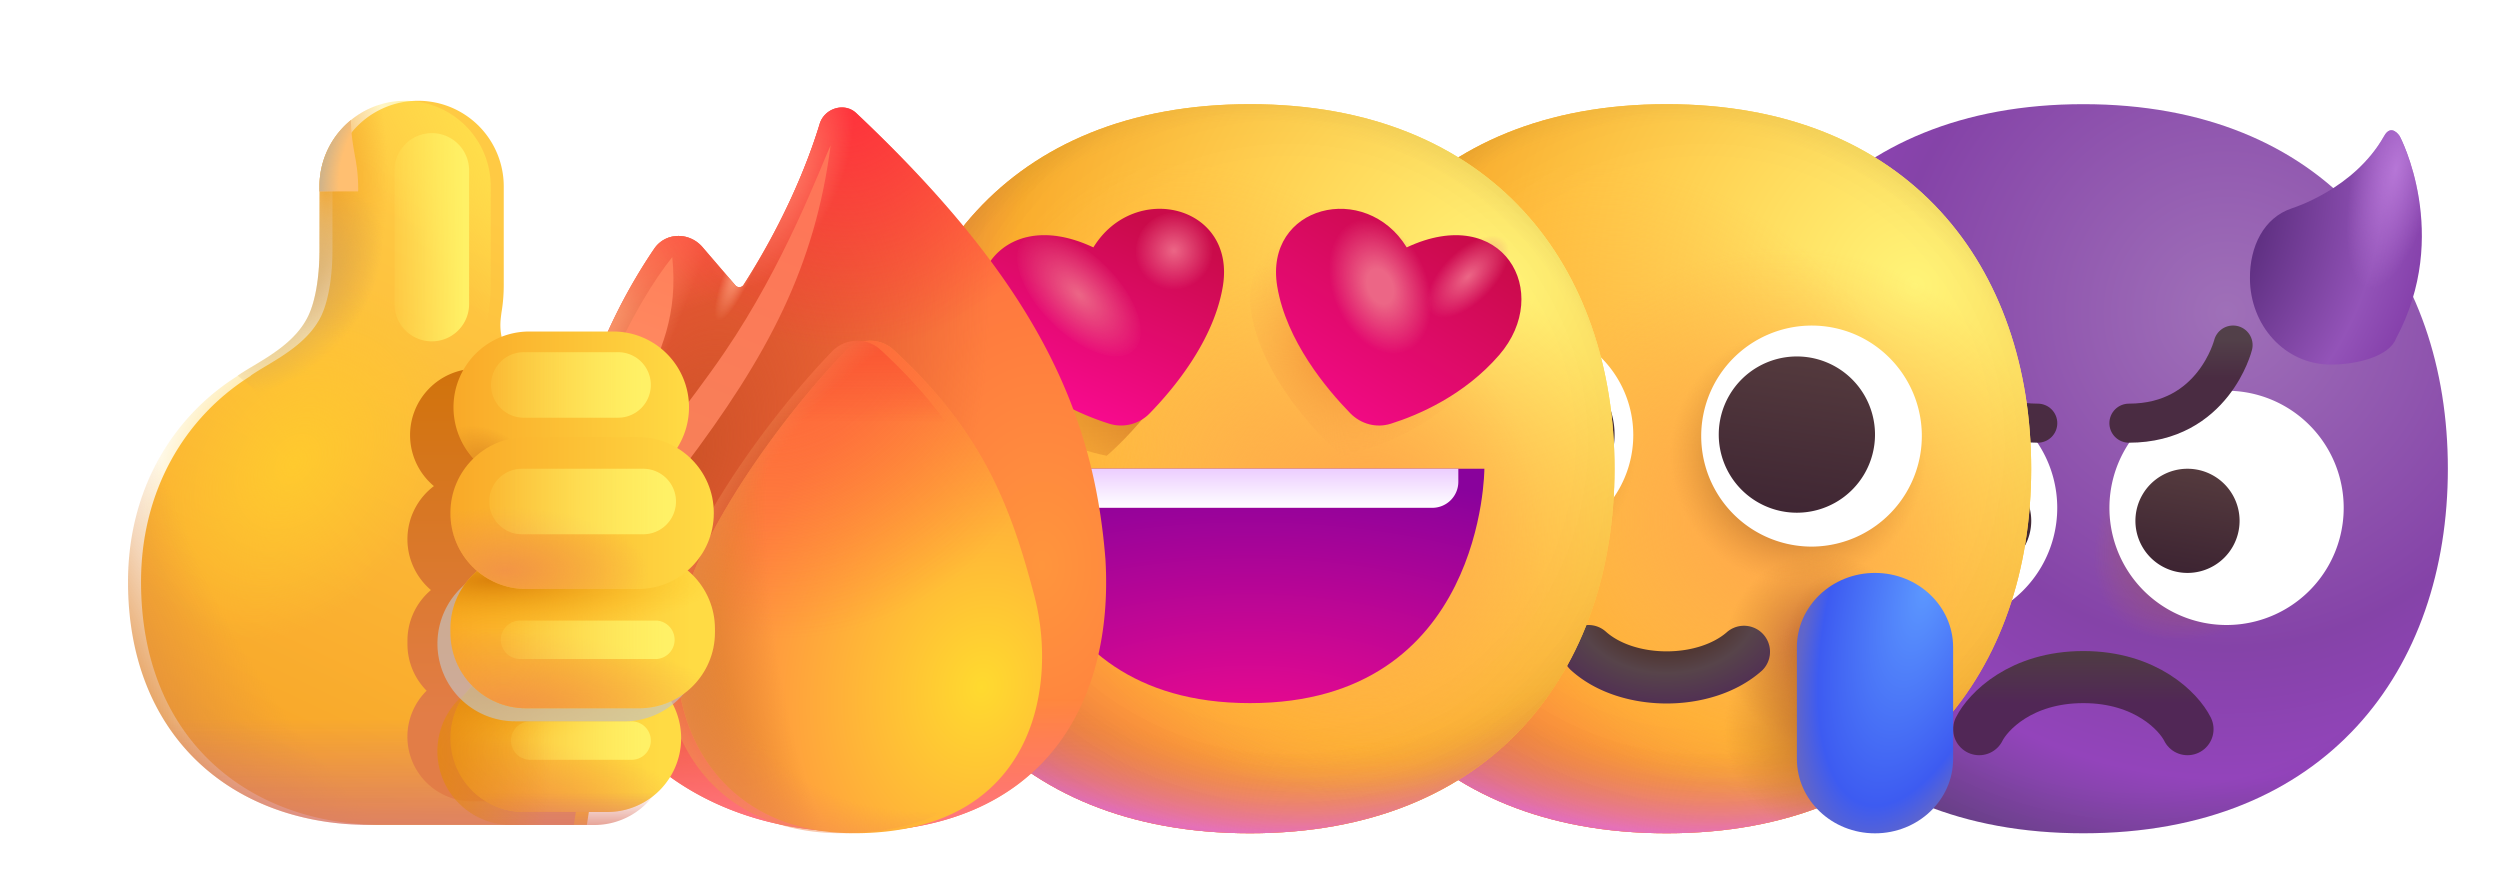 <svg width="48" height="17" fill="none" xmlns="http://www.w3.org/2000/svg"><mask id="a" style="mask-type:luminance" maskUnits="userSpaceOnUse" x="32" y="1" width="16" height="16"><path d="M32 1h16v16H32V1z" fill="#fff"/></mask><g mask="url(#a)"><path d="M40 15.999c4.666 0 6.999-3.134 6.999-7 0-3.865-2.333-6.999-7-6.999C35.333 2 33 5.134 33 9c0 3.865 2.332 6.999 7 6.999z" fill="url(#b)"/><path d="M40 15.999c4.666 0 6.999-3.134 6.999-7 0-3.865-2.333-6.999-7-6.999C35.333 2 33 5.134 33 9c0 3.865 2.332 6.999 7 6.999z" fill="url(#c)" fill-opacity=".6"/><path d="M38 14c.166-.334.8-1 2-1s1.834.666 2 1" stroke="url(#d)" stroke-linecap="round"/><path d="M36.5 13a2.5 2.5 0 1 0 0-5 2.5 2.5 0 0 0 0 5z" fill="url(#e)"/><path d="M41.75 13a2.25 2.25 0 1 0 0-4.5 2.25 2.25 0 0 0 0 4.5z" fill="url(#f)"/><path d="M37.25 12a2.249 2.249 0 1 0 0-4.498 2.249 2.249 0 0 0 0 4.498zm5.5 0a2.249 2.249 0 1 0 0-4.498 2.249 2.249 0 0 0 0 4.498z" fill="#fff"/><path d="M38 11a1 1 0 1 0 0-2 1 1 0 0 0 0 2z" fill="url(#g)"/><path d="M42 11a1 1 0 1 0 0-2 1 1 0 0 0 0 2z" fill="url(#h)"/><path d="M37.125 6.625s.375 1.5 2 1.5" stroke="url(#i)" stroke-width=".75" stroke-linecap="round" stroke-linejoin="round"/><path d="M42.875 6.625s-.375 1.5-2 1.5" stroke="url(#j)" stroke-width=".75" stroke-linecap="round" stroke-linejoin="round"/><path d="M36 4s-1.196-.366-1.77-1.386c-.14-.255-.3 0-.3 0S32.924 4.5 34 6.5c.13.345.755.5 1.25.5.895 0 1.554-.766 1.554-1.656C36.81 4.734 36.54 4.18 36 4z" fill="url(#k)"/><path d="M44.003 4s1.196-.366 1.771-1.386c.14-.255.3 0 .3 0S47.078 4.5 46.003 6.5c-.13.345-.755.5-1.25.5-.895 0-1.554-.766-1.554-1.656-.005-.61.264-1.164.804-1.344z" fill="url(#l)"/><path d="M44.003 4s1.196-.366 1.771-1.386c.14-.255.3 0 .3 0S47.078 4.5 46.003 6.5c-.13.345-.755.5-1.25.5-.895 0-1.554-.766-1.554-1.656-.005-.61.264-1.164.804-1.344z" fill="url(#m)"/></g><path d="M32 15.999c4.666 0 6.999-3.134 6.999-7 0-3.865-2.333-6.999-7-6.999C27.333 2 25 5.134 25 9c0 3.865 2.332 6.999 7 6.999z" fill="url(#n)"/><path d="M32 15.999c4.666 0 6.999-3.134 6.999-7 0-3.865-2.333-6.999-7-6.999C27.333 2 25 5.134 25 9c0 3.865 2.332 6.999 7 6.999z" fill="url(#o)"/><path d="M32 15.999c4.666 0 6.999-3.134 6.999-7 0-3.865-2.333-6.999-7-6.999C27.333 2 25 5.134 25 9c0 3.865 2.332 6.999 7 6.999z" fill="url(#p)"/><path d="M32 15.999c4.666 0 6.999-3.134 6.999-7 0-3.865-2.333-6.999-7-6.999C27.333 2 25 5.134 25 9c0 3.865 2.332 6.999 7 6.999z" fill="url(#q)" fill-opacity=".6"/><path d="M32 15.999c4.666 0 6.999-3.134 6.999-7 0-3.865-2.333-6.999-7-6.999C27.333 2 25 5.134 25 9c0 3.865 2.332 6.999 7 6.999z" fill="url(#r)"/><path d="M32 15.999c4.666 0 6.999-3.134 6.999-7 0-3.865-2.333-6.999-7-6.999C27.333 2 25 5.134 25 9c0 3.865 2.332 6.999 7 6.999z" fill="url(#s)"/><path d="M32 15.999c4.666 0 6.999-3.134 6.999-7 0-3.865-2.333-6.999-7-6.999C27.333 2 25 5.134 25 9c0 3.865 2.332 6.999 7 6.999z" fill="url(#t)"/><path d="M32 15.999c4.666 0 6.999-3.134 6.999-7 0-3.865-2.333-6.999-7-6.999C27.333 2 25 5.134 25 9c0 3.865 2.332 6.999 7 6.999z" fill="url(#u)"/><path d="M32 15.999c4.666 0 6.999-3.134 6.999-7 0-3.865-2.333-6.999-7-6.999C27.333 2 25 5.134 25 9c0 3.865 2.332 6.999 7 6.999z" fill="url(#v)"/><path d="M32 15.999c4.666 0 6.999-3.134 6.999-7 0-3.865-2.333-6.999-7-6.999C27.333 2 25 5.134 25 9c0 3.865 2.332 6.999 7 6.999z" fill="url(#w)"/><path d="M32 15.999c4.666 0 6.999-3.134 6.999-7 0-3.865-2.333-6.999-7-6.999C27.333 2 25 5.134 25 9c0 3.865 2.332 6.999 7 6.999z" fill="url(#x)"/><path d="M32 15.999c4.666 0 6.999-3.134 6.999-7 0-3.865-2.333-6.999-7-6.999C27.333 2 25 5.134 25 9c0 3.865 2.332 6.999 7 6.999z" fill="url(#y)"/><path d="M32 15.999c4.666 0 6.999-3.134 6.999-7 0-3.865-2.333-6.999-7-6.999C27.333 2 25 5.134 25 9c0 3.865 2.332 6.999 7 6.999z" fill="url(#z)"/><path d="M29.21 10.456a2.103 2.103 0 1 0 0-4.205 2.103 2.103 0 0 0 0 4.205zm5.574.039a2.124 2.124 0 0 0 .812-4.083 2.122 2.122 0 1 0-.812 4.083z" fill="#fff"/><path d="M29.5 9.844a1.5 1.5 0 1 0 0-3 1.5 1.5 0 0 0 0 3z" fill="url(#A)"/><path d="M34.5 9.844a1.5 1.5 0 1 0 0-3 1.5 1.5 0 0 0 0 3z" fill="url(#B)"/><path fill-rule="evenodd" clip-rule="evenodd" d="M30.128 12.165a.5.5 0 0 1 .706-.036c.259.232.689.377 1.166.377s.907-.145 1.166-.377a.5.5 0 0 1 .669.742c-.492.443-1.187.636-1.835.636-.648 0-1.343-.193-1.834-.636a.5.5 0 0 1-.038-.706z" fill="url(#C)"/><path d="M34.5 12.428c0-.788.672-1.428 1.5-1.428s1.5.64 1.5 1.428v2.143C37.5 15.36 36.828 16 36 16s-1.5-.64-1.5-1.428v-2.143z" fill="url(#D)"/><path d="M24 15.999c4.666 0 6.999-3.134 6.999-7 0-3.865-2.332-6.999-7-6.999C19.333 2 17 5.134 17 9c0 3.865 2.332 6.999 7 6.999z" fill="url(#E)"/><path d="M24 15.999c4.666 0 6.999-3.134 6.999-7 0-3.865-2.332-6.999-7-6.999C19.333 2 17 5.134 17 9c0 3.865 2.332 6.999 7 6.999z" fill="url(#F)"/><path d="M24 15.999c4.666 0 6.999-3.134 6.999-7 0-3.865-2.332-6.999-7-6.999C19.333 2 17 5.134 17 9c0 3.865 2.332 6.999 7 6.999z" fill="url(#G)"/><path d="M24 15.999c4.666 0 6.999-3.134 6.999-7 0-3.865-2.332-6.999-7-6.999C19.333 2 17 5.134 17 9c0 3.865 2.332 6.999 7 6.999z" fill="url(#H)" fill-opacity=".6"/><path d="M24 15.999c4.666 0 6.999-3.134 6.999-7 0-3.865-2.332-6.999-7-6.999C19.333 2 17 5.134 17 9c0 3.865 2.332 6.999 7 6.999z" fill="url(#I)"/><path d="M24 15.999c4.666 0 6.999-3.134 6.999-7 0-3.865-2.332-6.999-7-6.999C19.333 2 17 5.134 17 9c0 3.865 2.332 6.999 7 6.999z" fill="url(#J)"/><path d="M24 15.999c4.666 0 6.999-3.134 6.999-7 0-3.865-2.332-6.999-7-6.999C19.333 2 17 5.134 17 9c0 3.865 2.332 6.999 7 6.999z" fill="url(#K)"/><path d="M24 15.999c4.666 0 6.999-3.134 6.999-7 0-3.865-2.332-6.999-7-6.999C19.333 2 17 5.134 17 9c0 3.865 2.332 6.999 7 6.999z" fill="url(#L)"/><path d="M24 13.5c-4.5 0-4.5-4.5-4.5-4.5h9s0 4.5-4.5 4.5z" fill="url(#M)"/><path d="M20 9.25V9h8v.25a.5.5 0 0 1-.5.5h-7a.5.5 0 0 1-.5-.5z" fill="url(#N)"/><path d="M21.25 8.75s-1.5-.25-2.525-1.433c-1.045-1.206-.07-2.934 1.775-2.067.788-1.286 2.745-.81 2.485.75-.25 1.5-1.735 2.75-1.735 2.75z" fill="url(#O)"/><path d="M25.759 8.75s1.5-.25 2.524-1.433c1.045-1.206.07-2.934-1.774-2.067-.789-1.286-2.745-.81-2.486.75.25 1.5 1.736 2.75 1.736 2.75z" fill="url(#P)"/><path d="M21.297 8.135c-.524-.165-1.405-.539-2.079-1.318-1.045-1.206-.07-2.934 1.775-2.067.789-1.286 2.745-.81 2.485.75-.175 1.045-.948 1.968-1.401 2.433a.764.764 0 0 1-.78.202z" fill="url(#Q)"/><path d="M26.705 8.135c.523-.165 1.404-.539 2.079-1.318 1.044-1.206.07-2.934-1.775-2.067-.789-1.286-2.745-.81-2.486.75.175 1.045.948 1.968 1.401 2.433.206.21.502.29.781.202z" fill="url(#R)"/><path d="M21.777 6.716c.293-.293.055-1.005-.53-1.591-.586-.586-1.298-.823-1.591-.53-.293.293-.056 1.005.53 1.59.586.586 1.298.824 1.591.531z" fill="url(#S)"/><path d="M26.796 7.061c.538-.124.824-.879.638-1.686-.186-.807-.773-1.361-1.311-1.238-.538.124-.824.88-.638 1.687.186.807.773 1.36 1.311 1.237z" fill="url(#T)"/><path d="M22.009 5.342a.75.75 0 1 0 1.06-1.06.75.75 0 0 0-1.06 1.06z" fill="url(#U)"/><path d="M27.478 6.02c.196.194.67.036 1.061-.354.39-.391.549-.866.354-1.061-.196-.195-.67-.037-1.061.353-.39.391-.549.866-.354 1.061z" fill="url(#V)"/><path d="M14.277 5.468c.769-1.199 1.224-2.306 1.461-3.089.091-.3.475-.422.703-.207 3.437 3.24 4.56 5.715 4.784 8.574.163 2.765-1.196 5.226-4.844 5.226-3.425 0-5.954-2.39-5.61-6.18a10.655 10.655 0 0 1 1.79-5.016c.219-.32.675-.324.928-.03l.63.733a.1.1 0 0 0 .159-.011z" fill="url(#W)"/><path d="M14.277 5.468c.769-1.199 1.224-2.306 1.461-3.089.091-.3.475-.422.703-.207 3.437 3.24 4.56 5.715 4.784 8.574.163 2.765-1.196 5.226-4.844 5.226-3.425 0-5.954-2.39-5.61-6.18a10.655 10.655 0 0 1 1.79-5.016c.219-.32.675-.324.928-.03l.63.733a.1.1 0 0 0 .159-.011z" fill="url(#X)"/><path d="M14.277 5.468c.769-1.199 1.224-2.306 1.461-3.089.091-.3.475-.422.703-.207 3.437 3.24 4.56 5.715 4.784 8.574.163 2.765-1.196 5.226-4.844 5.226-3.425 0-5.954-2.39-5.61-6.18a10.655 10.655 0 0 1 1.79-5.016c.219-.32.675-.324.928-.03l.63.733a.1.1 0 0 0 .159-.011z" fill="url(#Y)"/><path d="M14.277 5.468c.769-1.199 1.224-2.306 1.461-3.089.091-.3.475-.422.703-.207 3.437 3.24 4.56 5.715 4.784 8.574.163 2.765-1.196 5.226-4.844 5.226-3.425 0-5.954-2.39-5.61-6.18a10.655 10.655 0 0 1 1.79-5.016c.219-.32.675-.324.928-.03l.63.733a.1.1 0 0 0 .159-.011z" fill="url(#Z)"/><path d="M14.277 5.468c.769-1.199 1.224-2.306 1.461-3.089.091-.3.475-.422.703-.207 3.437 3.24 4.56 5.715 4.784 8.574.163 2.765-1.196 5.226-4.844 5.226-3.425 0-5.954-2.39-5.61-6.18a10.655 10.655 0 0 1 1.79-5.016c.219-.32.675-.324.928-.03l.63.733a.1.1 0 0 0 .159-.011z" fill="url(#aa)"/><path d="M14.277 5.468c.769-1.199 1.224-2.306 1.461-3.089.091-.3.475-.422.703-.207 3.437 3.24 4.56 5.715 4.784 8.574.163 2.765-1.196 5.226-4.844 5.226-3.425 0-5.954-2.39-5.61-6.18a10.655 10.655 0 0 1 1.79-5.016c.219-.32.675-.324.928-.03l.63.733a.1.1 0 0 0 .159-.011z" fill="url(#ab)"/><path d="M14.277 5.468c.769-1.199 1.224-2.306 1.461-3.089.091-.3.475-.422.703-.207 3.437 3.24 4.56 5.715 4.784 8.574.163 2.765-1.196 5.226-4.844 5.226-3.425 0-5.954-2.39-5.61-6.18a10.655 10.655 0 0 1 1.79-5.016c.219-.32.675-.324.928-.03l.63.733a.1.1 0 0 0 .159-.011z" fill="url(#ac)"/><path d="M14.277 5.468c.769-1.199 1.224-2.306 1.461-3.089.091-.3.475-.422.703-.207 3.437 3.24 4.56 5.715 4.784 8.574.163 2.765-1.196 5.226-4.844 5.226-3.425 0-5.954-2.39-5.61-6.18a10.655 10.655 0 0 1 1.79-5.016c.219-.32.675-.324.928-.03l.63.733a.1.1 0 0 0 .159-.011z" fill="url(#ad)"/><g filter="url(#ae)"><path d="M13.089 10.938c.651-1.55 1.987-3.264 2.89-4.194a.668.668 0 0 1 .936-.02c1.73 1.595 2.252 3.037 2.694 4.714.46 1.746 0 4.56-3.461 4.56-2.98 0-4.013-2.79-3.059-5.06z" fill="url(#af)"/><path d="M13.089 10.938c.651-1.55 1.987-3.264 2.89-4.194a.668.668 0 0 1 .936-.02c1.73 1.595 2.252 3.037 2.694 4.714.46 1.746 0 4.56-3.461 4.56-2.98 0-4.013-2.79-3.059-5.06z" fill="url(#ag)"/><path d="M13.089 10.938c.651-1.55 1.987-3.264 2.89-4.194a.668.668 0 0 1 .936-.02c1.73 1.595 2.252 3.037 2.694 4.714.46 1.746 0 4.56-3.461 4.56-2.98 0-4.013-2.79-3.059-5.06z" fill="url(#ah)"/></g><path d="M13.089 10.938c.651-1.55 1.987-3.264 2.89-4.194a.668.668 0 0 1 .936-.02c1.73 1.595 2.252 3.037 2.694 4.714.46 1.746 0 4.56-3.461 4.56-2.98 0-4.013-2.79-3.059-5.06z" fill="url(#ai)"/><path d="M13.089 10.938c.651-1.55 1.987-3.264 2.89-4.194a.668.668 0 0 1 .936-.02c1.73 1.595 2.252 3.037 2.694 4.714.46 1.746 0 4.56-3.461 4.56-2.98 0-4.013-2.79-3.059-5.06z" fill="url(#aj)"/><g filter="url(#ak)"><path d="M13.907 6.77c1.158-1.695 1.835-3.53 2.041-3.981-.301 2.317-1.18 4.014-2.834 6.199-1.323 1.748-1.562 3.244-1.55 3.608-.414-2.78.896-3.708 2.343-5.826z" fill="url(#al)"/></g><g filter="url(#am)"><path d="M12.907 4.937c-.65.807-1.943 3.045-1.91 5.542.64-2.561 2.137-3.368 1.91-5.542z" fill="url(#an)"/></g><g filter="url(#ao)"><path d="M6.134 3.579a1.644 1.644 0 1 1 3.288 0V5.47c0 .161-.011.322-.036.483-.01.059-.017.118-.023.176-.018.185.004.427.13.59l-.302.29a4.669 4.669 0 0 1 2.541 4.163c0 .48-.072.956-.216 1.413l-.498 3.253H6.966v-.001c-2.502-.054-4.508-1.685-4.508-4.665 0-1.751.838-3.161 2.107-3.956l-.003-.003c.086-.06.188-.121.297-.187h.001c.36-.216.8-.48 1.032-.91.201-.374.24-.98.24-1.262h.001V3.579z" fill="url(#ap)"/></g><path d="M6.134 3.579a1.644 1.644 0 1 1 3.288 0V5.47c0 .161-.011.322-.036.483-.01.059-.017.118-.023.176-.018.185.004.427.13.59l-.302.29a4.669 4.669 0 0 1 2.541 4.163c0 .48-.072.956-.216 1.413l-.498 3.253H6.966v-.001c-2.502-.054-4.508-1.685-4.508-4.665 0-1.751.838-3.161 2.107-3.956l-.003-.003c.086-.06.188-.121.297-.187h.001c.36-.216.8-.48 1.032-.91.201-.374.24-.98.24-1.262h.001V3.579z" fill="url(#aq)"/><path d="M6.134 3.579a1.644 1.644 0 1 1 3.288 0V5.47c0 .161-.011.322-.036.483-.01.059-.017.118-.023.176-.018.185.004.427.13.59l-.302.29a4.669 4.669 0 0 1 2.541 4.163c0 .48-.072.956-.216 1.413l-.498 3.253H6.966v-.001c-2.502-.054-4.508-1.685-4.508-4.665 0-1.751.838-3.161 2.107-3.956l-.003-.003c.086-.06.188-.121.297-.187h.001c.36-.216.8-.48 1.032-.91.201-.374.24-.98.24-1.262h.001V3.579z" fill="url(#ar)"/><path d="M6.134 3.579a1.644 1.644 0 1 1 3.288 0V5.47c0 .161-.011.322-.036.483-.01.059-.017.118-.023.176-.018.185.004.427.13.59l-.302.29a4.669 4.669 0 0 1 2.541 4.163c0 .48-.072.956-.216 1.413l-.498 3.253H6.966v-.001c-2.502-.054-4.508-1.685-4.508-4.665 0-1.751.838-3.161 2.107-3.956l-.003-.003c.086-.06.188-.121.297-.187h.001c.36-.216.8-.48 1.032-.91.201-.374.24-.98.24-1.262h.001V3.579z" fill="url(#as)"/><path d="M6.134 3.579a1.644 1.644 0 1 1 3.288 0V5.47c0 .161-.011.322-.036.483-.01.059-.017.118-.023.176-.018.185.004.427.13.59l-.302.29a4.669 4.669 0 0 1 2.541 4.163c0 .48-.072.956-.216 1.413l-.498 3.253H6.966v-.001c-2.502-.054-4.508-1.685-4.508-4.665 0-1.751.838-3.161 2.107-3.956l-.003-.003c.086-.06.188-.121.297-.187h.001c.36-.216.8-.48 1.032-.91.201-.374.24-.98.24-1.262h.001V3.579z" fill="url(#at)"/><g filter="url(#au)"><path d="M11.84 8.354a1.276 1.276 0 0 0-1.277-1.276H9.151a1.276 1.276 0 0 0-.82 2.255 1.279 1.279 0 0 0-.057 1.996 1.272 1.272 0 0 0-.451.973v.063c0 .35.14.666.368.897a1.241 1.241 0 0 0 .873 2.124h1.402a1.242 1.242 0 0 0 1.075-1.864 1.277 1.277 0 0 0 .736-1.157v-.063c0-.394-.179-.747-.461-.982a1.28 1.28 0 0 0-.293-2.124 1.27 1.27 0 0 0 .316-.842z" fill="url(#av)"/></g><g filter="url(#aw)"><path d="M11.524 9.275a1.455 1.455 0 1 0 0-2.91H9.912a1.455 1.455 0 0 0 0 2.91h1.611z" fill="url(#ax)"/><path d="M11.524 9.275a1.455 1.455 0 1 0 0-2.91H9.912a1.455 1.455 0 0 0 0 2.91h1.611z" fill="url(#ay)"/></g><g filter="url(#az)"><path d="M11.412 15.84a1.416 1.416 0 0 0 0-2.832H9.814a1.416 1.416 0 1 0 0 2.832h1.598z" fill="url(#aA)"/><path d="M11.412 15.84a1.416 1.416 0 0 0 0-2.832H9.814a1.416 1.416 0 1 0 0 2.832h1.598z" fill="url(#aB)"/><path d="M11.412 15.84a1.416 1.416 0 0 0 0-2.832H9.814a1.416 1.416 0 1 0 0 2.832h1.598z" fill="url(#aC)"/></g><path d="M11.412 15.84a1.416 1.416 0 0 0 0-2.832H9.814a1.416 1.416 0 1 0 0 2.832h1.598z" fill="url(#aD)"/><path d="M11.412 15.84a1.416 1.416 0 0 0 0-2.832H9.814a1.416 1.416 0 1 0 0 2.832h1.598z" fill="url(#aE)"/><g filter="url(#aF)"><path d="M12.127 13.85H10.18a.369.369 0 0 0 0 .738h1.947a.369.369 0 1 0 0-.738z" fill="url(#aG)"/></g><path d="M11.986 13.85a1.49 1.49 0 1 0 0-2.983H9.89a1.491 1.491 0 0 0 0 2.982h2.098z" fill="#C4C4C4" fill-opacity=".66"/><g filter="url(#aH)"><path d="M13.477 12.394v-.072c0-.803-.65-1.455-1.454-1.455h-2.17c-.804 0-1.455.652-1.455 1.455v.072c0 .804.651 1.455 1.455 1.455h2.17c.803 0 1.454-.651 1.454-1.455z" fill="url(#aI)"/><path d="M13.477 12.394v-.072c0-.803-.65-1.455-1.454-1.455h-2.17c-.804 0-1.455.652-1.455 1.455v.072c0 .804.651 1.455 1.455 1.455h2.17c.803 0 1.454-.651 1.454-1.455z" fill="url(#aJ)"/><path d="M13.477 12.394v-.072c0-.803-.65-1.455-1.454-1.455h-2.17c-.804 0-1.455.652-1.455 1.455v.072c0 .804.651 1.455 1.455 1.455h2.17c.803 0 1.454-.651 1.454-1.455z" fill="url(#aK)"/></g><g filter="url(#aL)"><path d="M12.61 11.915H9.985a.369.369 0 1 0 0 .738h2.625a.37.37 0 0 0 0-.738z" fill="url(#aM)"/></g><g filter="url(#aN)"><path d="M13.455 10.104v-.007c0-.804-.651-1.455-1.455-1.455H9.853c-.803 0-1.455.651-1.455 1.455v.007c0 .803.652 1.455 1.455 1.455H12c.804 0 1.455-.652 1.455-1.455z" fill="url(#aO)"/><path d="M13.455 10.104v-.007c0-.804-.651-1.455-1.455-1.455H9.853c-.803 0-1.455.651-1.455 1.455v.007c0 .803.652 1.455 1.455 1.455H12c.804 0 1.455-.652 1.455-1.455z" fill="url(#aP)"/></g><path d="M7.778 1.935A1.644 1.644 0 0 0 6.134 3.58v1.277h-.001c0 .28-.039.887-.24 1.26-.232.432-.672.696-1.032.911-.11.066-.212.127-.298.187.497.399 1.516 1.195 1.54 1.176.58-.313 1.16-.623 1.743-.93l-.024-.345a1.645 1.645 0 0 0 1.6-1.643V3.579a1.645 1.645 0 0 0-1.644-1.644z" fill="url(#aQ)"/><path d="M7.778 1.935A1.644 1.644 0 0 0 6.134 3.58v1.277h-.001c0 .28-.039.887-.24 1.26-.232.432-.672.696-1.032.911-.11.066-.212.127-.298.187.497.399 1.516 1.195 1.54 1.176.58-.313 1.16-.623 1.743-.93l-.024-.345a1.645 1.645 0 0 0 1.6-1.643V3.579a1.645 1.645 0 0 0-1.644-1.644z" fill="url(#aR)"/><path d="M6.738 2.305a1.641 1.641 0 0 0-.604 1.274v.096h.743a3.174 3.174 0 0 0-.043-.574l-.008-.046c-.041-.224-.088-.48-.088-.75z" fill="#FFBF71"/><path d="M6.738 2.305a1.641 1.641 0 0 0-.604 1.274v.096h.743a3.174 3.174 0 0 0-.043-.574l-.008-.046c-.041-.224-.088-.48-.088-.75z" fill="url(#aS)"/><g filter="url(#aT)"><path d="M11.867 6.762h-1.81a.629.629 0 1 0 0 1.258h1.81a.629.629 0 1 0 0-1.258z" fill="url(#aU)"/></g><g filter="url(#aV)"><path d="M12.35 9h-2.328a.629.629 0 1 0 0 1.258h2.328a.629.629 0 1 0 0-1.258z" fill="url(#aW)"/></g><g filter="url(#aX)"><path d="M9.007 3.272a.716.716 0 1 0-1.432 0v2.566a.716.716 0 1 0 1.432 0V3.272z" fill="url(#aY)"/></g><defs><radialGradient id="F" cx="0" cy="0" r="1" gradientUnits="userSpaceOnUse" gradientTransform="rotate(131.878 13.147 9.169) scale(19.474)"><stop stop-color="#FFF478"/><stop offset=".475" stop-color="#FFB02E"/><stop offset="1" stop-color="#F70A8D"/></radialGradient><radialGradient id="M" cx="0" cy="0" r="1" gradientUnits="userSpaceOnUse" gradientTransform="matrix(0 -5.5 11 0 24 14.5)"><stop stop-color="#F70A8D"/><stop offset="1" stop-color="#89029C"/></radialGradient><radialGradient id="aR" cx="0" cy="0" r="1" gradientUnits="userSpaceOnUse" gradientTransform="matrix(1.165 1.086 -1.644 1.763 5.34 5.516)"><stop stop-color="#CDA25E"/><stop offset="1" stop-color="#CDA25E" stop-opacity="0"/></radialGradient><radialGradient id="aQ" cx="0" cy="0" r="1" gradientUnits="userSpaceOnUse" gradientTransform="matrix(0 3.18 -1.181 0 6.269 3.422)"><stop stop-color="#F3A52A"/><stop offset="1" stop-color="#F3A52A" stop-opacity="0"/></radialGradient><radialGradient id="aP" cx="0" cy="0" r="1" gradientUnits="userSpaceOnUse" gradientTransform="matrix(2.75 0 0 1.224 9.444 11.206)"><stop stop-color="#F29545"/><stop offset="1" stop-color="#F29545" stop-opacity="0"/></radialGradient><radialGradient id="aK" cx="0" cy="0" r="1" gradientUnits="userSpaceOnUse" gradientTransform="matrix(4.252 0 0 1.048 9.226 11.39)"><stop stop-color="#DA810B"/><stop offset="1" stop-color="#FFB610" stop-opacity="0"/></radialGradient><radialGradient id="aJ" cx="0" cy="0" r="1" gradientUnits="userSpaceOnUse" gradientTransform="matrix(4.193 0 0 1.465 9.427 13.85)"><stop stop-color="#F29545"/><stop offset="1" stop-color="#F29545" stop-opacity="0"/></radialGradient><radialGradient id="b" cx="0" cy="0" r="1" gradientUnits="userSpaceOnUse" gradientTransform="matrix(-1 12.5 -12.5 -1 42.75 6)"><stop stop-color="#9F70B8"/><stop offset=".514" stop-color="#8543A8"/><stop offset=".714" stop-color="#9344BB"/><stop offset=".889" stop-color="#6B438B"/></radialGradient><radialGradient id="c" cx="0" cy="0" r="1" gradientUnits="userSpaceOnUse" gradientTransform="rotate(135 18.843 12.491) scale(22.627)"><stop offset=".315" stop-opacity="0"/><stop offset="1"/></radialGradient><radialGradient id="e" cx="0" cy="0" r="1" gradientUnits="userSpaceOnUse" gradientTransform="rotate(135 17.45 12.24) scale(4.871 2.521)"><stop stop-color="#392108"/><stop offset="1" stop-color="#C87928" stop-opacity="0"/></radialGradient><radialGradient id="f" cx="0" cy="0" r="1" gradientUnits="userSpaceOnUse" gradientTransform="matrix(-2.875 2.875 -1.623 -1.623 43.5 9)"><stop stop-color="#392108"/><stop offset="1" stop-color="#C87928" stop-opacity="0"/></radialGradient><radialGradient id="k" cx="0" cy="0" r="1" gradientUnits="userSpaceOnUse" gradientTransform="rotate(165.379 18.888 3.313) scale(5.942)"><stop offset=".473" stop-color="#8649AC"/><stop offset=".645" stop-color="#AE7CC7"/><stop offset=".759" stop-color="#9353B3"/><stop offset=".946" stop-color="#733295"/></radialGradient><radialGradient id="l" cx="0" cy="0" r="1" gradientUnits="userSpaceOnUse" gradientTransform="matrix(8.5 -1.25 1.25 8.5 39.5 3.5)"><stop offset=".473" stop-color="#613184"/><stop offset=".727" stop-color="#9353B8"/><stop offset=".946" stop-color="#792F9F"/></radialGradient><radialGradient id="m" cx="0" cy="0" r="1" gradientUnits="userSpaceOnUse" gradientTransform="matrix(-1.75 7.5 -2.571 -.6 46 3.25)"><stop stop-color="#B676D6"/><stop offset=".305" stop-color="#B676D6" stop-opacity="0"/></radialGradient><radialGradient id="n" cx="0" cy="0" r="1" gradientUnits="userSpaceOnUse" gradientTransform="rotate(132.839 17.175 10.77) scale(18.752)"><stop stop-color="#FFF478"/><stop offset=".475" stop-color="#FFB02E"/><stop offset="1" stop-color="#F70A8D"/></radialGradient><radialGradient id="o" cx="0" cy="0" r="1" gradientUnits="userSpaceOnUse" gradientTransform="rotate(131.878 17.147 10.955) scale(19.474)"><stop stop-color="#FFF478"/><stop offset=".475" stop-color="#FFB02E"/><stop offset="1" stop-color="#F70A8D"/></radialGradient><radialGradient id="p" cx="0" cy="0" r="1" gradientUnits="userSpaceOnUse" gradientTransform="rotate(101.31 13.028 16.742) scale(8.923 11.429)"><stop offset=".788" stop-color="#F59639" stop-opacity="0"/><stop offset=".973" stop-color="#FF7DCE"/></radialGradient><radialGradient id="q" cx="0" cy="0" r="1" gradientUnits="userSpaceOnUse" gradientTransform="matrix(-14.5 14.5 -14.5 -14.5 33 8)"><stop offset=".315" stop-opacity="0"/><stop offset="1"/></radialGradient><radialGradient id="r" cx="0" cy="0" r="1" gradientUnits="userSpaceOnUse" gradientTransform="rotate(77.692 10.102 24.617) scale(14.073)"><stop offset=".508" stop-color="#7D6133" stop-opacity="0"/><stop offset="1" stop-color="#715B32"/></radialGradient><radialGradient id="s" cx="0" cy="0" r="1" gradientUnits="userSpaceOnUse" gradientTransform="matrix(3.75 5.5 -3.987 2.718 32.25 9.25)"><stop stop-color="#FFB849"/><stop offset="1" stop-color="#FFB847" stop-opacity="0"/></radialGradient><radialGradient id="t" cx="0" cy="0" r="1" gradientUnits="userSpaceOnUse" gradientTransform="matrix(5.75 1 -1 5.75 34.25 10)"><stop stop-color="#FFA64B"/><stop offset=".9" stop-color="#FFAE46" stop-opacity="0"/></radialGradient><radialGradient id="u" cx="0" cy="0" r="1" gradientUnits="userSpaceOnUse" gradientTransform="rotate(43.971 5.848 44.81) scale(29.526)"><stop offset=".185" stop-opacity="0"/><stop offset="1" stop-opacity=".4"/></radialGradient><radialGradient id="v" cx="0" cy="0" r="1" gradientUnits="userSpaceOnUse" gradientTransform="rotate(133.727 12.541 10.458) scale(2.645)"><stop stop-color="#392108"/><stop offset="1" stop-color="#C87928" stop-opacity="0"/></radialGradient><radialGradient id="w" cx="0" cy="0" r="1" gradientUnits="userSpaceOnUse" gradientTransform="rotate(148.696 16.035 9.214) scale(2.459)"><stop stop-color="#392108"/><stop offset="1" stop-color="#C87928" stop-opacity="0"/></radialGradient><radialGradient id="x" cx="0" cy="0" r="1" gradientUnits="userSpaceOnUse" gradientTransform="rotate(26.381 -9.097 80.808) scale(1.841)"><stop stop-color="#BE5F45"/><stop offset="1" stop-color="#C87928" stop-opacity="0"/></radialGradient><radialGradient id="y" cx="0" cy="0" r="1" gradientUnits="userSpaceOnUse" gradientTransform="matrix(1.25 -1.75 1.75 1.25 35.25 14)"><stop stop-color="#B3622E"/><stop offset="1" stop-color="#C87928" stop-opacity="0"/></radialGradient><radialGradient id="z" cx="0" cy="0" r="1" gradientUnits="userSpaceOnUse" gradientTransform="matrix(0 1.698 -.926 0 35.152 12.74)"><stop stop-color="#B3622E"/><stop offset="1" stop-color="#C87928" stop-opacity="0"/></radialGradient><radialGradient id="C" cx="0" cy="0" r="1" gradientUnits="userSpaceOnUse" gradientTransform="matrix(0 2.071 -2.806 0 32 11.623)"><stop offset=".348" stop-color="#4D3027"/><stop offset=".628" stop-color="#57444A"/><stop offset="1" stop-color="#502A56"/></radialGradient><radialGradient id="D" cx="0" cy="0" r="1" gradientUnits="userSpaceOnUse" gradientTransform="matrix(-1.5 5.227 -2.12 -.608 37 11.227)"><stop stop-color="#5C98FF"/><stop offset=".806" stop-color="#3D5BF1"/><stop offset=".962" stop-color="#6065CA"/></radialGradient><radialGradient id="E" cx="0" cy="0" r="1" gradientUnits="userSpaceOnUse" gradientTransform="rotate(132.839 13.175 9.024) scale(18.752)"><stop stop-color="#FFF478"/><stop offset=".475" stop-color="#FFB02E"/><stop offset="1" stop-color="#F70A8D"/></radialGradient><radialGradient id="aS" cx="0" cy="0" r="1" gradientUnits="userSpaceOnUse" gradientTransform="rotate(-168.366 3.66 1.256) scale(.82 1.789)"><stop offset=".55" stop-color="#CCB28B" stop-opacity="0"/><stop offset="1" stop-color="#CCB28B"/></radialGradient><radialGradient id="G" cx="0" cy="0" r="1" gradientUnits="userSpaceOnUse" gradientTransform="rotate(101.31 9.028 13.462) scale(8.923 11.429)"><stop offset=".788" stop-color="#F59639" stop-opacity="0"/><stop offset=".973" stop-color="#FF7DCE"/></radialGradient><radialGradient id="H" cx="0" cy="0" r="1" gradientUnits="userSpaceOnUse" gradientTransform="matrix(-14.5 14.5 -14.5 -14.5 25 8)"><stop offset=".315" stop-opacity="0"/><stop offset="1"/></radialGradient><radialGradient id="I" cx="0" cy="0" r="1" gradientUnits="userSpaceOnUse" gradientTransform="rotate(77.692 6.102 19.65) scale(14.073)"><stop offset=".508" stop-color="#7D6133" stop-opacity="0"/><stop offset="1" stop-color="#715B32"/></radialGradient><radialGradient id="J" cx="0" cy="0" r="1" gradientUnits="userSpaceOnUse" gradientTransform="matrix(3.75 5.5 -3.987 2.718 24.25 9.25)"><stop stop-color="#FFB849"/><stop offset="1" stop-color="#FFB847" stop-opacity="0"/></radialGradient><radialGradient id="K" cx="0" cy="0" r="1" gradientUnits="userSpaceOnUse" gradientTransform="matrix(5.75 1 -1 5.75 26.25 10)"><stop stop-color="#FFA64B"/><stop offset=".9" stop-color="#FFAE46" stop-opacity="0"/></radialGradient><radialGradient id="L" cx="0" cy="0" r="1" gradientUnits="userSpaceOnUse" gradientTransform="rotate(43.971 1.848 34.902) scale(29.526)"><stop offset=".185" stop-opacity="0"/><stop offset="1" stop-opacity=".4"/></radialGradient><radialGradient id="aE" cx="0" cy="0" r="1" gradientUnits="userSpaceOnUse" gradientTransform="matrix(2.802 0 0 4.211 7.811 14.423)"><stop stop-color="#E38811"/><stop offset="1" stop-color="#E38811" stop-opacity="0"/></radialGradient><radialGradient id="O" cx="0" cy="0" r="1" gradientUnits="userSpaceOnUse" gradientTransform="matrix(-6 -2.75 1.143 -2.494 23 8)"><stop stop-color="#CC7521"/><stop offset="1" stop-color="#E6872B" stop-opacity="0"/></radialGradient><radialGradient id="P" cx="0" cy="0" r="1" gradientUnits="userSpaceOnUse" gradientTransform="matrix(-1.25 2 -2 -1.25 26 6.5)"><stop stop-color="#EC812A"/><stop offset="1" stop-color="#FBA84C" stop-opacity="0"/></radialGradient><radialGradient id="S" cx="0" cy="0" r="1" gradientUnits="userSpaceOnUse" gradientTransform="matrix(1.097 1.097 -.557 .557 20.716 5.655)"><stop stop-color="#EC6686"/><stop offset="1" stop-color="#EC6686" stop-opacity="0"/></radialGradient><radialGradient id="T" cx="0" cy="0" r="1" gradientUnits="userSpaceOnUse" gradientTransform="matrix(.5 1.25 -.847 .339 26.5 5.5)"><stop stop-color="#EC6686"/><stop offset=".26" stop-color="#EC6686"/><stop offset="1" stop-color="#EC6686" stop-opacity="0"/></radialGradient><radialGradient id="U" cx="0" cy="0" r="1" gradientUnits="userSpaceOnUse" gradientTransform="rotate(135 10.273 7.074) scale(.75)"><stop stop-color="#EC6686"/><stop offset="1" stop-color="#EC6686" stop-opacity="0"/></radialGradient><radialGradient id="V" cx="0" cy="0" r="1" gradientUnits="userSpaceOnUse" gradientTransform="rotate(135 12.993 8.493) scale(1 .5)"><stop stop-color="#EC6686"/><stop offset="1" stop-color="#EC6686" stop-opacity="0"/></radialGradient><radialGradient id="W" cx="0" cy="0" r="1" gradientUnits="userSpaceOnUse" gradientTransform="matrix(-8.549 -.078 .118 -12.893 20 10.86)"><stop stop-color="#FF953D"/><stop offset="1" stop-color="#FF5141"/></radialGradient><radialGradient id="X" cx="0" cy="0" r="1" gradientUnits="userSpaceOnUse" gradientTransform="rotate(-157.937 7.453 3.128) scale(5.172 8.925)"><stop stop-color="#CE5327"/><stop offset="1" stop-color="#CE5327" stop-opacity="0"/></radialGradient><radialGradient id="Z" cx="0" cy="0" r="1" gradientUnits="userSpaceOnUse" gradientTransform="rotate(24.015 -14.027 28.732) scale(1.552 12.85)"><stop stop-color="#FFAA7B"/><stop offset="1" stop-color="#FFAA7B" stop-opacity="0"/></radialGradient><radialGradient id="aa" cx="0" cy="0" r="1" gradientUnits="userSpaceOnUse" gradientTransform="matrix(.421 1.873 -2.337 .526 12.655 4.125)"><stop stop-color="#FF5E47"/><stop offset="1" stop-color="#FF5E47" stop-opacity="0"/></radialGradient><radialGradient id="ab" cx="0" cy="0" r="1" gradientUnits="userSpaceOnUse" gradientTransform="matrix(.187 5.065 -4.688 .173 16.215 1.683)"><stop stop-color="#FF2F3C"/><stop offset="1" stop-color="#FF2F3C" stop-opacity="0"/></radialGradient><radialGradient id="ac" cx="0" cy="0" r="1" gradientUnits="userSpaceOnUse" gradientTransform="matrix(1.039 .492 -.987 2.085 14.95 3.4)"><stop stop-color="#FF846C"/><stop offset="1" stop-color="#FF846C" stop-opacity="0"/></radialGradient><radialGradient id="ad" cx="0" cy="0" r="1" gradientUnits="userSpaceOnUse" gradientTransform="matrix(-.449 1.047 -.24 -.103 14.229 5.105)"><stop stop-color="#FFA682"/><stop offset="1" stop-color="#FFA682" stop-opacity="0"/></radialGradient><radialGradient id="af" cx="0" cy="0" r="1" gradientUnits="userSpaceOnUse" gradientTransform="rotate(-168.558 9.962 5.662) scale(5.015 6.245)"><stop stop-color="#FFDA2F"/><stop offset="1" stop-color="#FF8E41"/></radialGradient><radialGradient id="ag" cx="0" cy="0" r="1" gradientUnits="userSpaceOnUse" gradientTransform="matrix(2.529 6.604 -5.738 2.197 14.2 5.296)"><stop stop-color="#FD5639"/><stop offset="1" stop-color="#FE5533" stop-opacity="0"/></radialGradient><radialGradient id="ah" cx="0" cy="0" r="1" gradientUnits="userSpaceOnUse" gradientTransform="matrix(-4.875 .492 -1.204 -11.935 17.62 11.315)"><stop offset=".628" stop-color="#D7812D" stop-opacity="0"/><stop offset="1" stop-color="#D7812D"/></radialGradient><radialGradient id="aj" cx="0" cy="0" r="1" gradientUnits="userSpaceOnUse" gradientTransform="rotate(143.063 8.01 8.456) scale(8.027 5.809)"><stop offset=".772" stop-color="#F18A52" stop-opacity="0"/><stop offset="1" stop-color="#F18A52"/></radialGradient><radialGradient id="aq" cx="0" cy="0" r="1" gradientUnits="userSpaceOnUse" gradientTransform="rotate(141.116 4.506 3.515) scale(2.508 7.402)"><stop stop-color="#FFE34C"/><stop offset="1" stop-color="#FFE34C" stop-opacity="0"/></radialGradient><radialGradient id="ar" cx="0" cy="0" r="1" gradientUnits="userSpaceOnUse" gradientTransform="rotate(125.191 .523 5.91) scale(3.715 2.691)"><stop stop-color="#FFCA2E"/><stop offset="1" stop-color="#FFCA2E" stop-opacity="0"/></radialGradient><radialGradient id="as" cx="0" cy="0" r="1" gradientUnits="userSpaceOnUse" gradientTransform="rotate(146.743 3.34 6.479) scale(8.095 14.167)"><stop offset=".681" stop-color="#E18E3F" stop-opacity="0"/><stop offset="1" stop-color="#E18E3F"/></radialGradient><radialGradient id="ay" cx="0" cy="0" r="1" gradientUnits="userSpaceOnUse" gradientTransform="rotate(-142.633 6.136 3) scale(1.161 .777)"><stop stop-color="#D98320"/><stop offset="1" stop-color="#D98320" stop-opacity="0"/></radialGradient><radialGradient id="aB" cx="0" cy="0" r="1" gradientUnits="userSpaceOnUse" gradientTransform="matrix(3.657 0 0 1.391 9.295 15.84)"><stop stop-color="#F29545"/><stop offset="1" stop-color="#F29545" stop-opacity="0"/></radialGradient><radialGradient id="aC" cx="0" cy="0" r="1" gradientUnits="userSpaceOnUse" gradientTransform="matrix(3.708 0 0 .995 9.12 13.504)"><stop stop-color="#DA810B"/><stop offset="1" stop-color="#FFB610" stop-opacity="0"/></radialGradient><linearGradient id="aW" x1="12.792" y1="9.345" x2="8.927" y2="9.345" gradientUnits="userSpaceOnUse"><stop stop-color="#FFF166"/><stop offset="1" stop-color="#FFF166" stop-opacity="0"/></linearGradient><linearGradient id="g" x1="42.307" y1="9" x2="41.964" y2="11.015" gradientUnits="userSpaceOnUse"><stop stop-color="#553B3E"/><stop offset="1" stop-color="#3D2432"/></linearGradient><linearGradient id="Y" x1="17.168" y1="15.972" x2="17.168" y2="13.423" gradientUnits="userSpaceOnUse"><stop stop-color="#FF7583"/><stop offset="1" stop-color="#FF7583" stop-opacity="0"/></linearGradient><linearGradient id="h" x1="42.307" y1="9" x2="41.964" y2="11.015" gradientUnits="userSpaceOnUse"><stop stop-color="#553B3E"/><stop offset="1" stop-color="#3D2432"/></linearGradient><linearGradient id="i" x1="37.75" y1="6.5" x2="37.75" y2="7.25" gradientUnits="userSpaceOnUse"><stop offset=".03" stop-color="#524049"/><stop offset="1" stop-color="#4A2C42"/></linearGradient><linearGradient id="j" x1="42.25" y1="6.5" x2="42.25" y2="7.25" gradientUnits="userSpaceOnUse"><stop offset=".03" stop-color="#524049"/><stop offset="1" stop-color="#4A2C42"/></linearGradient><linearGradient id="aU" x1="12.336" y1="7.107" x2="9.029" y2="7.107" gradientUnits="userSpaceOnUse"><stop stop-color="#FFF166"/><stop offset="1" stop-color="#FFF166" stop-opacity="0"/></linearGradient><linearGradient id="aI" x1="13.033" y1="12.358" x2="8.398" y2="12.358" gradientUnits="userSpaceOnUse"><stop stop-color="#FFDB44"/><stop offset="1" stop-color="#F9A928"/></linearGradient><linearGradient id="aG" x1="12.357" y1="14.052" x2="9.462" y2="14.052" gradientUnits="userSpaceOnUse"><stop stop-color="#FFF166"/><stop offset="1" stop-color="#FFF166" stop-opacity="0"/></linearGradient><linearGradient id="N" x1="24" y1="9" x2="24" y2="9.75" gradientUnits="userSpaceOnUse"><stop stop-color="#ECCDFF"/><stop offset="1" stop-color="#fff"/></linearGradient><linearGradient id="aY" x1="8.933" y1="3.652" x2="7.389" y2="3.652" gradientUnits="userSpaceOnUse"><stop stop-color="#FFF166"/><stop offset="1" stop-color="#FFF166" stop-opacity="0"/></linearGradient><linearGradient id="ai" x1="16.252" y1="6.306" x2="16.252" y2="8.13" gradientUnits="userSpaceOnUse"><stop stop-color="#F95131"/><stop offset="1" stop-color="#F95131" stop-opacity="0"/></linearGradient><linearGradient id="A" x1="32.25" y1="6.344" x2="31.75" y2="9.844" gradientUnits="userSpaceOnUse"><stop stop-color="#553B3E"/><stop offset="1" stop-color="#3D2432"/></linearGradient><linearGradient id="al" x1="15.498" y1="3.128" x2="11.828" y2="12.366" gradientUnits="userSpaceOnUse"><stop stop-color="#FF7558"/><stop offset="1" stop-color="#F38758"/></linearGradient><linearGradient id="an" x1="12.77" y1="5.072" x2="10.791" y2="10.739" gradientUnits="userSpaceOnUse"><stop stop-color="#FF815B"/><stop offset="1" stop-color="#FF9C6D"/></linearGradient><linearGradient id="ap" x1="9.627" y1="4.319" x2="4.596" y2="14.913" gradientUnits="userSpaceOnUse"><stop stop-color="#FFCA44"/><stop offset="1" stop-color="#F8A528"/></linearGradient><linearGradient id="Q" x1="22.493" y1="4.5" x2="20.993" y2="8" gradientUnits="userSpaceOnUse"><stop stop-color="#CA0B4A"/><stop offset="1" stop-color="#F70A8D"/></linearGradient><linearGradient id="R" x1="28" y1="4.5" x2="25.5" y2="8.5" gradientUnits="userSpaceOnUse"><stop stop-color="#CA0B4A"/><stop offset="1" stop-color="#F70A8D"/></linearGradient><linearGradient id="B" x1="32.25" y1="6.344" x2="31.75" y2="9.844" gradientUnits="userSpaceOnUse"><stop stop-color="#553B3E"/><stop offset="1" stop-color="#3D2432"/></linearGradient><linearGradient id="at" x1="7.095" y1="13.781" x2="7.095" y2="16.331" gradientUnits="userSpaceOnUse"><stop stop-color="#D8796F" stop-opacity="0"/><stop offset="1" stop-color="#D8796F"/></linearGradient><linearGradient id="av" x1="10.05" y1="7.078" x2="10.05" y2="13.723" gradientUnits="userSpaceOnUse"><stop stop-color="#D1730B"/><stop offset="1" stop-color="#E27D47"/></linearGradient><linearGradient id="ax" x1="12.979" y1="7.82" x2="8.457" y2="7.82" gradientUnits="userSpaceOnUse"><stop stop-color="#FFDB44"/><stop offset="1" stop-color="#F9A928"/></linearGradient><linearGradient id="aO" x1="13.455" y1="10.101" x2="8.399" y2="10.101" gradientUnits="userSpaceOnUse"><stop stop-color="#FFDB44"/><stop offset="1" stop-color="#F9A928"/></linearGradient><linearGradient id="aA" x1="12.441" y1="14.423" x2="8.398" y2="14.423" gradientUnits="userSpaceOnUse"><stop stop-color="#FFDB44"/><stop offset="1" stop-color="#F9A928"/></linearGradient><linearGradient id="d" x1="40" y1="12.5" x2="40" y2="13.5" gradientUnits="userSpaceOnUse"><stop stop-color="#4F3C43"/><stop offset="1" stop-color="#512756"/></linearGradient><linearGradient id="aM" x1="12.803" y1="12.117" x2="9.179" y2="12.117" gradientUnits="userSpaceOnUse"><stop stop-color="#FFF166"/><stop offset="1" stop-color="#FFF166" stop-opacity="0"/></linearGradient><linearGradient id="aD" x1="10.613" y1="16.131" x2="10.613" y2="15.215" gradientUnits="userSpaceOnUse"><stop stop-color="#DC7C6A"/><stop offset="1" stop-color="#DC7C6A" stop-opacity="0"/></linearGradient><filter id="aF" x="9.186" y="13.225" width="3.935" height="1.988" filterUnits="userSpaceOnUse" color-interpolation-filters="sRGB"><feFlood flood-opacity="0" result="BackgroundImageFix"/><feBlend in="SourceGraphic" in2="BackgroundImageFix" result="shape"/><feGaussianBlur stdDeviation=".313" result="effect1_foregroundBlur_123_525"/></filter><filter id="ak" x="10.862" y="2.164" width="5.712" height="11.057" filterUnits="userSpaceOnUse" color-interpolation-filters="sRGB"><feFlood flood-opacity="0" result="BackgroundImageFix"/><feBlend in="SourceGraphic" in2="BackgroundImageFix" result="shape"/><feGaussianBlur stdDeviation=".313" result="effect1_foregroundBlur_123_525"/></filter><filter id="aV" x="8.768" y="8.375" width="4.836" height="2.508" filterUnits="userSpaceOnUse" color-interpolation-filters="sRGB"><feFlood flood-opacity="0" result="BackgroundImageFix"/><feBlend in="SourceGraphic" in2="BackgroundImageFix" result="shape"/><feGaussianBlur stdDeviation=".313" result="effect1_foregroundBlur_123_525"/></filter><filter id="aT" x="8.803" y="6.137" width="4.318" height="2.508" filterUnits="userSpaceOnUse" color-interpolation-filters="sRGB"><feFlood flood-opacity="0" result="BackgroundImageFix"/><feBlend in="SourceGraphic" in2="BackgroundImageFix" result="shape"/><feGaussianBlur stdDeviation=".313" result="effect1_foregroundBlur_123_525"/></filter><filter id="aN" x="7.898" y="7.642" width="6.557" height="4.417" filterUnits="userSpaceOnUse" color-interpolation-filters="sRGB"><feFlood flood-opacity="0" result="BackgroundImageFix"/><feColorMatrix in="SourceAlpha" values="0 0 0 0 0 0 0 0 0 0 0 0 0 0 0 0 0 0 127 0" result="hardAlpha"/><feOffset dx=".25" dy="-.25"/><feGaussianBlur stdDeviation=".375"/><feComposite in2="hardAlpha" operator="out"/><feColorMatrix values="0 0 0 0 0.941 0 0 0 0 0.643 0 0 0 0 0.216 0 0 0 1 0"/><feBlend in2="BackgroundImageFix" result="effect1_dropShadow_123_525"/><feBlend in="SourceGraphic" in2="effect1_dropShadow_123_525" result="shape"/></filter><filter id="aL" x="8.991" y="11.29" width="4.613" height="1.988" filterUnits="userSpaceOnUse" color-interpolation-filters="sRGB"><feFlood flood-opacity="0" result="BackgroundImageFix"/><feBlend in="SourceGraphic" in2="BackgroundImageFix" result="shape"/><feGaussianBlur stdDeviation=".313" result="effect1_foregroundBlur_123_525"/></filter><filter id="aH" x="7.898" y="9.867" width="6.579" height="4.482" filterUnits="userSpaceOnUse" color-interpolation-filters="sRGB"><feFlood flood-opacity="0" result="BackgroundImageFix"/><feColorMatrix in="SourceAlpha" values="0 0 0 0 0 0 0 0 0 0 0 0 0 0 0 0 0 0 127 0" result="hardAlpha"/><feOffset dx=".25" dy="-.25"/><feGaussianBlur stdDeviation=".375"/><feComposite in2="hardAlpha" operator="out"/><feColorMatrix values="0 0 0 0 0.941 0 0 0 0 0.643 0 0 0 0 0.216 0 0 0 1 0"/><feBlend in2="BackgroundImageFix" result="effect1_dropShadow_123_525"/><feBlend in="SourceGraphic" in2="effect1_dropShadow_123_525" result="shape"/></filter><filter id="aX" x="6.95" y="1.931" width="2.683" height="5.249" filterUnits="userSpaceOnUse" color-interpolation-filters="sRGB"><feFlood flood-opacity="0" result="BackgroundImageFix"/><feBlend in="SourceGraphic" in2="BackgroundImageFix" result="shape"/><feGaussianBlur stdDeviation=".313" result="effect1_foregroundBlur_123_525"/></filter><filter id="az" x="7.898" y="12.008" width="5.931" height="4.332" filterUnits="userSpaceOnUse" color-interpolation-filters="sRGB"><feFlood flood-opacity="0" result="BackgroundImageFix"/><feColorMatrix in="SourceAlpha" values="0 0 0 0 0 0 0 0 0 0 0 0 0 0 0 0 0 0 127 0" result="hardAlpha"/><feOffset dx=".25" dy="-.25"/><feGaussianBlur stdDeviation=".375"/><feComposite in2="hardAlpha" operator="out"/><feColorMatrix values="0 0 0 0 0.941 0 0 0 0 0.643 0 0 0 0 0.216 0 0 0 1 0"/><feBlend in2="BackgroundImageFix" result="effect1_dropShadow_123_525"/><feBlend in="SourceGraphic" in2="effect1_dropShadow_123_525" result="shape"/></filter><filter id="aw" x="7.957" y="5.615" width="6.021" height="4.41" filterUnits="userSpaceOnUse" color-interpolation-filters="sRGB"><feFlood flood-opacity="0" result="BackgroundImageFix"/><feColorMatrix in="SourceAlpha" values="0 0 0 0 0 0 0 0 0 0 0 0 0 0 0 0 0 0 127 0" result="hardAlpha"/><feOffset dx=".25"/><feGaussianBlur stdDeviation=".375"/><feComposite in2="hardAlpha" operator="out"/><feColorMatrix values="0 0 0 0 0.878 0 0 0 0 0.541 0 0 0 0 0.063 0 0 0 1 0"/><feBlend in2="BackgroundImageFix" result="effect1_dropShadow_123_525"/><feBlend in="SourceGraphic" in2="effect1_dropShadow_123_525" result="shape"/></filter><filter id="au" x="6.822" y="6.078" width="6.455" height="10.307" filterUnits="userSpaceOnUse" color-interpolation-filters="sRGB"><feFlood flood-opacity="0" result="BackgroundImageFix"/><feBlend in="SourceGraphic" in2="BackgroundImageFix" result="shape"/><feGaussianBlur stdDeviation=".5" result="effect1_foregroundBlur_123_525"/></filter><filter id="ao" x="1.708" y=".906" width="11.274" height="15.934" filterUnits="userSpaceOnUse" color-interpolation-filters="sRGB"><feFlood flood-opacity="0" result="BackgroundImageFix"/><feColorMatrix in="SourceAlpha" values="0 0 0 0 0 0 0 0 0 0 0 0 0 0 0 0 0 0 127 0" result="hardAlpha"/><feOffset dx=".25"/><feGaussianBlur stdDeviation=".5"/><feComposite in2="hardAlpha" operator="out"/><feColorMatrix values="0 0 0 0 0.847 0 0 0 0 0.459 0 0 0 0 0.361 0 0 0 1 0"/><feBlend in2="BackgroundImageFix" result="effect1_dropShadow_123_525"/><feBlend in="SourceGraphic" in2="effect1_dropShadow_123_525" result="shape"/></filter><filter id="am" x="10.246" y="4.187" width="3.434" height="7.042" filterUnits="userSpaceOnUse" color-interpolation-filters="sRGB"><feFlood flood-opacity="0" result="BackgroundImageFix"/><feBlend in="SourceGraphic" in2="BackgroundImageFix" result="shape"/><feGaussianBlur stdDeviation=".375" result="effect1_foregroundBlur_123_525"/></filter><filter id="ae" x="12.745" y="6.292" width="7.513" height="9.955" filterUnits="userSpaceOnUse" color-interpolation-filters="sRGB"><feFlood flood-opacity="0" result="BackgroundImageFix"/><feColorMatrix in="SourceAlpha" values="0 0 0 0 0 0 0 0 0 0 0 0 0 0 0 0 0 0 127 0" result="hardAlpha"/><feOffset dx=".25"/><feGaussianBlur stdDeviation=".125"/><feComposite in2="hardAlpha" operator="out"/><feColorMatrix values="0 0 0 0 0.953 0 0 0 0 0.616 0 0 0 0 0.365 0 0 0 1 0"/><feBlend in2="BackgroundImageFix" result="effect1_dropShadow_123_525"/><feBlend in="SourceGraphic" in2="effect1_dropShadow_123_525" result="shape"/></filter></defs></svg>